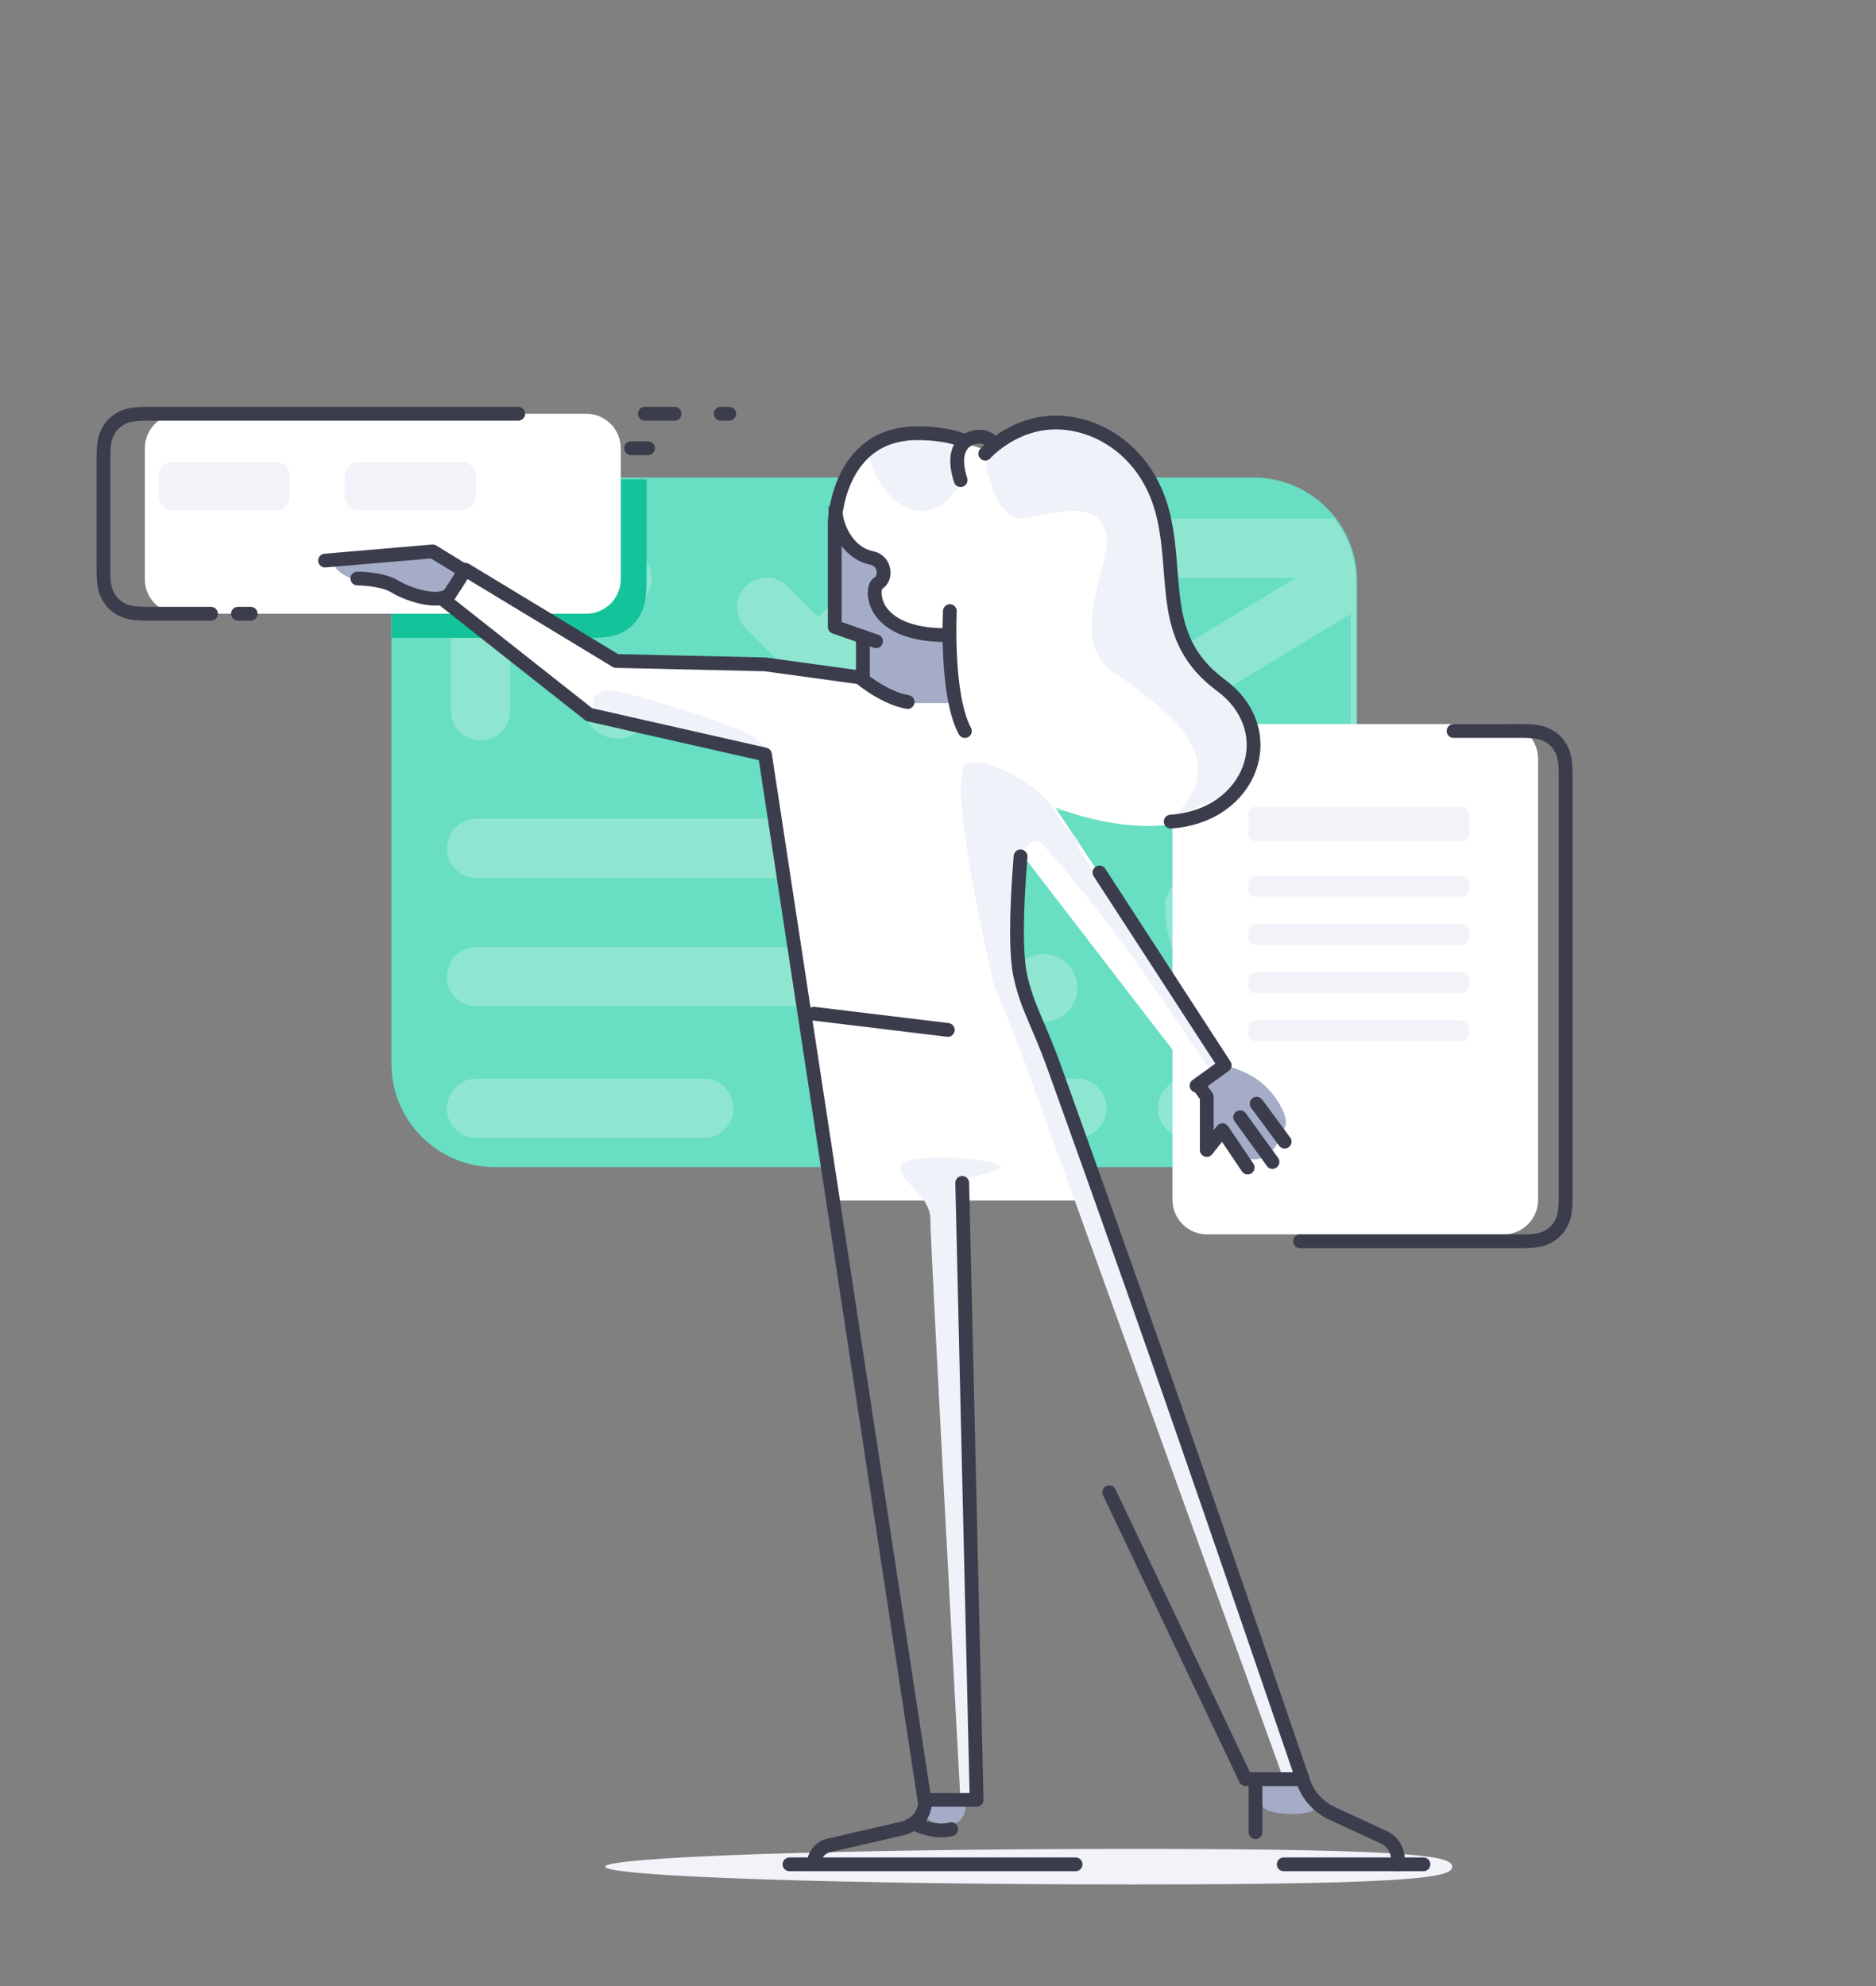 <svg xmlns="http://www.w3.org/2000/svg" viewBox="0 0 544 576" width="544" height="576" preserveAspectRatio="xMidYMid meet" style="width: 100%; height: 100%; transform: translate3d(0px, 0px, 0px);"><rect x="0" y="0" width="544" height="576" fill="#808080" stroke="none"/><defs><clipPath id="__lottie_element_337"><rect width="544" height="576" x="0" y="0"></rect></clipPath><clipPath id="__lottie_element_339"><path d="M0,0 L544,0 L544,576 L0,576z"></path></clipPath><clipPath id="__lottie_element_486"><path d="M0,0 L544,0 L544,576 L0,576z"></path></clipPath><clipPath id="__lottie_element_490"><path d="M0,0 L2880,0 L2880,1600 L0,1600z"></path></clipPath><clipPath id="__lottie_element_491"><path fill="#ffffff" clip-rule="nonzero" d=" M2123.807,461.5 C2123.807,461.5 1904.5,461.5 1904.5,461.5 C1887.931,461.5 1874.5,474.931 1874.5,491.5 C1874.5,491.5 1874.5,631.303 1874.5,631.303 C1874.5,647.872 1887.931,661.303 1904.5,661.303 C1904.5,661.303 2123.807,661.303 2123.807,661.303 C2140.376,661.303 2153.807,647.872 2153.807,631.303 C2153.807,631.303 2153.807,491.5 2153.807,491.5 C2153.807,474.931 2140.376,461.5 2123.807,461.5" fill-opacity="1"></path></clipPath><clipPath id="__lottie_element_494"><path d="M0,0 L2880,0 L2880,1600 L0,1600z"></path></clipPath></defs><g clip-path="url(#__lottie_element_337)"><g clip-path="url(#__lottie_element_486)" transform="matrix(1,0,0,1,0,-94)" opacity="1" style="display: block;"><g transform="matrix(1,0,0,1,253.5,332.5)" opacity="1" style="display: block;"><g opacity="1" transform="matrix(2,0,0,2,0,0)"><path fill="rgb(104,222,194)" fill-opacity="1" d=" M70,-35 C70,-35 70,35 70,35 C70,43.278 63.278,50 55,50 C55,50 -55,50 -55,50 C-63.278,50 -70,43.278 -70,35 C-70,35 -70,-35 -70,-35 C-70,-43.278 -63.278,-50 -55,-50 C-55,-50 55,-50 55,-50 C63.278,-50 70,-43.278 70,-35z"></path></g></g><g clip-path="url(#__lottie_element_490)" transform="matrix(1,0,0,1,-1760.5,-228.5)" opacity="1" style="display: block;"><g clip-path="url(#__lottie_element_491)"><g clip-path="url(#__lottie_element_494)" transform="matrix(1,0,0,1,0,40)" opacity="0.25" style="display: block;"><g transform="matrix(1,0,0,1,1602,866.98)" opacity="1" style="display: block;"><g opacity="1" transform="matrix(2,0,0,2,0,0)"><path fill="rgb(255,255,255)" fill-opacity="1" d=" M55,13.22 C55,13.22 38.08,0.83 38.08,0.83 C37.34,0.29 36.45,0 35.54,0 C35.54,0 4.3,0 4.3,0 C1.93,0 0,1.93 0,4.3 C0,4.3 0,66.1 0,66.1 C0,68.47 1.93,70.4 4.3,70.4 C4.3,70.4 52.45,70.4 52.45,70.4 C54.83,70.4 56.76,68.47 56.76,66.1 C56.76,66.1 56.76,16.69 56.76,16.69 C56.76,15.32 56.1,14.03 55,13.22 C55,13.22 55,13.22 55,13.22z M48.15,18.87 C48.15,18.87 48.15,21.71 48.15,21.71 C48.15,21.71 35.29,21.71 35.29,21.71 C35.29,21.71 35.29,9.98 35.29,9.98 C35.29,9.79 35.27,9.6 35.25,9.42 C35.25,9.42 48.15,18.87 48.15,18.87z M8.61,61.8 C8.61,61.8 8.61,8.6 8.61,8.6 C8.61,8.6 26.91,8.6 26.91,8.6 C26.76,9.03 26.68,9.49 26.68,9.97 C26.68,9.97 26.68,26.01 26.68,26.01 C26.68,28.38 28.61,30.31 30.98,30.31 C30.98,30.31 48.15,30.31 48.15,30.31 C48.15,30.31 48.15,61.8 48.15,61.8 C48.15,61.8 8.61,61.8 8.61,61.8z"></path><g opacity="1" transform="matrix(1,0,0,1,0,0)"></g><g opacity="1" transform="matrix(1,0,0,1,35.25,9.42)"></g><g opacity="1" transform="matrix(1,0,0,1,8.61,8.6)"></g></g></g><g transform="matrix(1,0,0,1,2038.9,432.9)" opacity="1" style="display: block;"><g opacity="1" transform="matrix(2,0,0,2,0,0)"><path fill="rgb(255,255,255)" fill-opacity="1" d=" M4.3,42.4 C4.3,42.4 60.94,42.4 60.94,42.4 C63.32,42.4 65.24,40.48 65.24,38.1 C65.24,38.1 65.24,4.3 65.24,4.3 C65.24,1.93 63.32,0 60.94,0 C60.94,0 4.3,0 4.3,0 C1.93,0 0,1.93 0,4.3 C0,4.3 0,38.1 0,38.1 C0,40.48 1.93,42.4 4.3,42.4 C4.3,42.4 4.3,42.4 4.3,42.4z M8.61,33.81 C8.61,33.81 8.61,13.85 8.61,13.85 C8.61,13.85 29.76,27.32 29.76,27.32 C30.46,27.77 31.26,27.99 32.07,27.99 C32.84,27.99 33.61,27.78 34.3,27.37 C34.3,27.37 56.64,13.83 56.64,13.83 C56.64,13.83 56.64,13.83 56.64,13.83 C56.64,13.83 56.64,33.81 56.64,33.81 C56.64,33.81 8.61,33.81 8.61,33.81z M16.38,8.6 C16.38,8.6 48.66,8.6 48.66,8.6 C48.66,8.6 32.12,18.63 32.12,18.63 C32.12,18.63 16.38,8.6 16.38,8.6z"></path><g opacity="1" transform="matrix(1,0,0,1,0,0)"></g><g opacity="1" transform="matrix(1,0,0,1,8.61,13.83)"></g><g opacity="1" transform="matrix(1,0,0,1,16.38,8.6)"></g></g></g><g transform="matrix(1,0,0,1,1770.34,494.78)" opacity="1" style="display: block;"><g opacity="1" transform="matrix(2,0,0,2,0,0)"><path fill="rgb(255,255,255)" fill-opacity="1" d=" M7.29,20.28 C5.59,18.63 2.86,18.67 1.21,20.38 C-0.44,22.09 -0.4,24.81 1.31,26.46 C1.31,26.46 14.33,39.03 14.33,39.03 C15.13,39.81 16.21,40.24 17.32,40.24 C17.51,40.24 17.7,40.22 17.9,40.2 C19.2,40.02 20.36,39.25 21.03,38.12 C21.03,38.12 39.68,6.48 39.68,6.48 C40.88,4.44 40.2,1.8 38.15,0.6 C36.11,-0.61 33.47,0.07 32.26,2.12 C32.26,2.12 16.38,29.05 16.38,29.05 C16.38,29.05 7.29,20.28 7.29,20.28z"></path></g></g><g transform="matrix(1,0,0,1,2058.36,656.42)" opacity="1" style="display: block;"><g opacity="1" transform="matrix(2,0,0,2,0,0)"><path fill="rgb(255,255,255)" fill-opacity="1" d=" M38.15,0.6 C36.11,-0.61 33.47,0.07 32.26,2.12 C32.26,2.12 16.38,29.05 16.38,29.05 C16.38,29.05 7.29,20.28 7.29,20.28 C5.59,18.63 2.86,18.67 1.21,20.38 C-0.44,22.09 -0.4,24.81 1.31,26.46 C1.31,26.46 14.33,39.03 14.33,39.03 C15.13,39.81 16.21,40.24 17.32,40.24 C17.51,40.24 17.7,40.22 17.9,40.2 C19.2,40.02 20.36,39.25 21.03,38.12 C21.03,38.12 39.68,6.48 39.68,6.48 C40.88,4.44 40.2,1.8 38.15,0.6"></path></g></g><g transform="matrix(1,0,0,1,1890.06,519.92)" opacity="1" style="display: block;"><g opacity="1" transform="matrix(2,0,0,2,0,0)"><path fill="rgb(255,255,255)" fill-opacity="1" d=" M4.3,8.6 C4.3,8.6 65.47,8.6 65.47,8.6 C67.84,8.6 69.77,6.67 69.77,4.3 C69.77,1.93 67.84,0 65.47,0 C65.47,0 4.3,0 4.3,0 C1.93,0 0,1.93 0,4.3 C0,6.67 1.93,8.6 4.3,8.6"></path></g></g><g transform="matrix(1,0,0,1,1890.06,557.18)" opacity="1" style="display: block;"><g opacity="1" transform="matrix(2,0,0,2,0,0)"><path fill="rgb(255,255,255)" fill-opacity="1" d=" M4.3,8.6 C4.3,8.6 65.47,8.6 65.47,8.6 C67.84,8.6 69.77,6.67 69.77,4.3 C69.77,1.93 67.84,0 65.47,0 C65.47,0 4.3,0 4.3,0 C1.93,0 0,1.93 0,4.3 C0,6.67 1.93,8.6 4.3,8.6"></path></g></g><g transform="matrix(1,0,0,1,1982.46,755.24)" opacity="1" style="display: block;"><g opacity="1" transform="matrix(2,0,0,2,0,0)"><path fill="rgb(255,255,255)" fill-opacity="1" d=" M65.47,0 C65.47,0 4.3,0 4.3,0 C1.93,0 0,1.93 0,4.3 C0,6.67 1.93,8.6 4.3,8.6 C4.3,8.6 65.47,8.6 65.47,8.6 C67.84,8.6 69.77,6.67 69.77,4.3 C69.77,1.93 67.84,0 65.47,0"></path></g></g><g transform="matrix(1,0,0,1,2043.32,595.32)" opacity="1" style="display: block;"><g opacity="1" transform="matrix(2,0,0,2,0,0)"><path fill="rgb(255,255,255)" fill-opacity="1" d=" M14.71,0 C14.71,0 4.3,0 4.3,0 C1.93,0 0,1.93 0,4.3 C0,6.67 1.93,8.6 4.3,8.6 C4.3,8.6 14.71,8.6 14.71,8.6 C17.09,8.6 19.02,6.67 19.02,4.3 C19.02,1.93 17.09,0 14.71,0"></path></g></g><g transform="matrix(1,0,0,1,2043.32,631.4)" opacity="1" style="display: block;"><g opacity="1" transform="matrix(2,0,0,2,0,0)"><path fill="rgb(255,255,255)" fill-opacity="1" d=" M14.71,0 C14.71,0 4.3,0 4.3,0 C1.93,0 0,1.93 0,4.3 C0,6.67 1.93,8.6 4.3,8.6 C4.3,8.6 14.71,8.6 14.71,8.6 C17.09,8.6 19.02,6.67 19.02,4.3 C19.02,1.93 17.09,0 14.71,0"></path></g></g><g transform="matrix(1,0,0,1,2096.24,595.32)" opacity="1" style="display: block;"><g opacity="1" transform="matrix(2,0,0,2,0,0)"><path fill="rgb(255,255,255)" fill-opacity="1" d=" M33.58,0 C33.58,0 4.3,0 4.3,0 C1.93,0 0,1.93 0,4.3 C0,6.67 1.93,8.6 4.3,8.6 C4.3,8.6 33.58,8.6 33.58,8.6 C35.96,8.6 37.89,6.67 37.89,4.3 C37.89,1.93 35.96,0 33.58,0"></path></g></g><g transform="matrix(1,0,0,1,1890.06,595.32)" opacity="1" style="display: block;"><g opacity="1" transform="matrix(2,0,0,2,0,0)"><path fill="rgb(255,255,255)" fill-opacity="1" d=" M37.27,0 C37.27,0 4.3,0 4.3,0 C1.93,0 0,1.93 0,4.3 C0,6.67 1.93,8.6 4.3,8.6 C4.3,8.6 37.27,8.6 37.27,8.6 C39.65,8.6 41.57,6.67 41.57,4.3 C41.57,1.93 39.65,0 37.27,0"></path></g></g><g transform="matrix(1,0,0,1,1798.08,913.42)" opacity="1" style="display: block;"><g opacity="1" transform="matrix(2,0,0,2,0,0)"><path fill="rgb(255,255,255)" fill-opacity="1" d=" M39.89,0 C39.89,0 4.3,0 4.3,0 C1.93,0 0,1.93 0,4.3 C0,6.67 1.93,8.6 4.3,8.6 C4.3,8.6 39.89,8.6 39.89,8.6 C42.27,8.6 44.2,6.67 44.2,4.3 C44.2,1.93 42.27,0 39.89,0"></path></g></g><g transform="matrix(1,0,0,1,1746.92,950.7)" opacity="1" style="display: block;"><g opacity="1" transform="matrix(2,0,0,2,0,0)"><path fill="rgb(255,255,255)" fill-opacity="1" d=" M65.47,0 C65.47,0 4.3,0 4.3,0 C1.93,0 0,1.93 0,4.3 C0,6.67 1.93,8.6 4.3,8.6 C4.3,8.6 65.47,8.6 65.47,8.6 C67.84,8.6 69.77,6.67 69.77,4.3 C69.77,1.93 67.84,0 65.47,0"></path></g></g><g transform="matrix(1,0,0,1,1746.92,988.84)" opacity="1" style="display: block;"><g opacity="1" transform="matrix(2,0,0,2,0,0)"><path fill="rgb(255,255,255)" fill-opacity="1" d=" M37.27,0 C37.27,0 4.3,0 4.3,0 C1.93,0 0,1.93 0,4.3 C0,6.67 1.93,8.6 4.3,8.6 C4.3,8.6 37.27,8.6 37.27,8.6 C39.65,8.6 41.57,6.67 41.57,4.3 C41.57,1.93 39.65,0 37.27,0"></path></g></g><g transform="matrix(1,0,0,1,1890.06,631.72)" opacity="1" style="display: block;"><g opacity="1" transform="matrix(2,0,0,2,0,0)"><path fill="rgb(255,255,255)" fill-opacity="1" d=" M37.27,0 C37.27,0 4.3,0 4.3,0 C1.93,0 0,1.93 0,4.3 C0,6.67 1.93,8.6 4.3,8.6 C4.3,8.6 37.27,8.6 37.27,8.6 C39.65,8.6 41.57,6.67 41.57,4.3 C41.57,1.93 39.65,0 37.27,0"></path></g></g><g transform="matrix(1,0,0,1,1606.38,519.04)" opacity="1" style="display: block;"><g opacity="1" transform="matrix(2,0,0,2,0,0)"><path fill="rgb(255,255,255)" fill-opacity="1" d=" M65.47,0 C65.47,0 4.3,0 4.3,0 C1.93,0 0,1.93 0,4.3 C0,6.67 1.93,8.6 4.3,8.6 C4.3,8.6 65.47,8.6 65.47,8.6 C67.84,8.6 69.77,6.67 69.77,4.3 C69.77,1.93 67.84,0 65.47,0"></path></g></g><g transform="matrix(1,0,0,1,1606.38,554.58)" opacity="1" style="display: block;"><g opacity="1" transform="matrix(2,0,0,2,0,0)"><path fill="rgb(255,255,255)" fill-opacity="1" d=" M65.47,0 C65.47,0 4.3,0 4.3,0 C1.93,0 0,1.93 0,4.3 C0,6.67 1.93,8.6 4.3,8.6 C4.3,8.6 65.47,8.6 65.47,8.6 C67.84,8.6 69.77,6.67 69.77,4.3 C69.77,1.93 67.84,0 65.47,0"></path></g></g><g transform="matrix(1,0,0,1,1666.82,787.74)" opacity="1" style="display: block;"><g opacity="1" transform="matrix(2,0,0,2,0,0)"><path fill="rgb(255,255,255)" fill-opacity="1" d=" M35.25,0 C35.25,0 4.3,0 4.3,0 C1.93,0 0,1.93 0,4.3 C0,6.67 1.93,8.6 4.3,8.6 C4.3,8.6 35.25,8.6 35.25,8.6 C37.63,8.6 39.56,6.67 39.56,4.3 C39.56,1.93 37.63,0 35.25,0"></path></g></g><g transform="matrix(1,0,0,1,1603.78,787.74)" opacity="1" style="display: block;"><g opacity="1" transform="matrix(2,0,0,2,0,0)"><path fill="rgb(255,255,255)" fill-opacity="1" d=" M4.3,8.6 C4.3,8.6 17.6,8.6 17.6,8.6 C19.98,8.6 21.91,6.67 21.91,4.3 C21.91,1.93 19.98,0 17.6,0 C17.6,0 4.3,0 4.3,0 C1.93,0 0,1.93 0,4.3 C0,6.67 1.93,8.6 4.3,8.6"></path></g></g><g transform="matrix(1,0,0,1,1603.78,826.74)" opacity="1" style="display: block;"><g opacity="1" transform="matrix(2,0,0,2,0,0)"><path fill="rgb(255,255,255)" fill-opacity="1" d=" M65.47,0 C65.47,0 4.3,0 4.3,0 C1.93,0 0,1.93 0,4.3 C0,6.67 1.93,8.6 4.3,8.6 C4.3,8.6 65.47,8.6 65.47,8.6 C67.84,8.6 69.77,6.67 69.77,4.3 C69.77,1.93 67.84,0 65.47,0"></path></g></g><g transform="matrix(1,0,0,1,1662.78,590.12)" opacity="1" style="display: block;"><g opacity="1" transform="matrix(2,0,0,2,0,0)"><path fill="rgb(255,255,255)" fill-opacity="1" d=" M37.27,0 C37.27,0 4.3,0 4.3,0 C1.93,0 0,1.93 0,4.3 C0,6.67 1.93,8.6 4.3,8.6 C4.3,8.6 37.27,8.6 37.27,8.6 C39.65,8.6 41.57,6.67 41.57,4.3 C41.57,1.93 39.65,0 37.27,0"></path></g></g><g transform="matrix(1,0,0,1,1889.34,765.3)" opacity="1" style="display: block;"><g opacity="1" transform="matrix(2,0,0,2,0,0)"><path fill="rgb(255,255,255)" fill-opacity="1" d=" M4.98,9.84 C7.7,9.81 9.88,7.58 9.85,4.86 C9.82,2.15 7.59,-0.03 4.87,0 C2.15,0.03 -0.03,2.26 0,4.98 C0.03,7.7 2.26,9.87 4.98,9.84"></path></g></g><g transform="matrix(1,0,0,1,1769.68,732.84)" opacity="1" style="display: block;"><g opacity="1" transform="matrix(2,0,0,2,0,0)"><path fill="rgb(255,255,255)" fill-opacity="1" d=" M4.87,0 C2.15,0.03 -0.03,2.26 0,4.98 C0.03,7.7 2.26,9.87 4.98,9.84 C7.7,9.81 9.88,7.58 9.85,4.86 C9.82,2.15 7.59,-0.03 4.87,0"></path></g></g><g transform="matrix(1,0,0,1,1610.48,666.1)" opacity="1" style="display: block;"><g opacity="1" transform="matrix(2,0,0,2,0,0)"><path fill="rgb(255,255,255)" fill-opacity="1" d=" M4.98,9.84 C7.7,9.81 9.88,7.58 9.85,4.86 C9.82,2.15 7.59,-0.03 4.87,0 C2.15,0.03 -0.03,2.26 0,4.98 C0.03,7.7 2.26,9.87 4.98,9.84"></path></g></g><g transform="matrix(1,0,0,1,1647.36,666.1)" opacity="1" style="display: block;"><g opacity="1" transform="matrix(2,0,0,2,0,0)"><path fill="rgb(255,255,255)" fill-opacity="1" d=" M9.85,4.86 C9.82,2.15 7.59,-0.03 4.87,0 C2.15,0.03 -0.03,2.26 0,4.98 C0.03,7.7 2.26,9.88 4.98,9.84 C7.7,9.81 9.88,7.58 9.85,4.86"></path></g></g><g transform="matrix(1,0,0,1,2187.38,593.3)" opacity="1" style="display: block;"><g opacity="1" transform="matrix(2,0,0,2,0,0)"><path fill="rgb(255,255,255)" fill-opacity="1" d=" M4.87,0 C2.15,0.03 -0.03,2.26 0,4.98 C0.03,7.7 2.26,9.88 4.98,9.84 C7.7,9.81 9.88,7.58 9.85,4.86 C9.82,2.15 7.59,-0.03 4.87,0"></path></g></g><g transform="matrix(1,0,0,1,2224.26,593.3)" opacity="1" style="display: block;"><g opacity="1" transform="matrix(2,0,0,2,0,0)"><path fill="rgb(255,255,255)" fill-opacity="1" d=" M4.87,0 C2.15,0.03 -0.03,2.26 0,4.98 C0.03,7.7 2.26,9.88 4.98,9.84 C7.7,9.81 9.88,7.58 9.85,4.86 C9.82,2.15 7.59,-0.03 4.87,0"></path></g></g><g transform="matrix(1,0,0,1,1610.48,632.62)" opacity="1" style="display: block;"><g opacity="1" transform="matrix(2,0,0,2,0,0)"><path fill="rgb(255,255,255)" fill-opacity="1" d=" M4.98,9.84 C7.7,9.81 9.88,7.58 9.85,4.86 C9.82,2.15 7.59,-0.03 4.87,0 C2.15,0.03 -0.03,2.26 0,4.98 C0.03,7.7 2.26,9.88 4.98,9.84"></path></g></g><g transform="matrix(1,0,0,1,1845.14,632.62)" opacity="1" style="display: block;"><g opacity="1" transform="matrix(2,0,0,2,0,0)"><path fill="rgb(255,255,255)" fill-opacity="1" d=" M4.87,0 C2.15,0.03 -0.03,2.26 0,4.98 C0.03,7.7 2.26,9.88 4.98,9.84 C7.7,9.81 9.88,7.58 9.85,4.86 C9.82,2.15 7.59,-0.03 4.87,0"></path></g></g><g transform="matrix(1,0,0,1,1859.9,987.6)" opacity="1" style="display: block;"><g opacity="1" transform="matrix(2,0,0,2,0,0)"><path fill="rgb(255,255,255)" fill-opacity="1" d=" M4.87,0 C2.15,0.03 -0.03,2.26 0,4.98 C0.03,7.7 2.26,9.88 4.98,9.84 C7.7,9.81 9.88,7.58 9.85,4.86 C9.82,2.15 7.59,-0.03 4.87,0"></path></g></g><g transform="matrix(1,0,0,1,1845.14,595.9)" opacity="1" style="display: block;"><g opacity="1" transform="matrix(2,0,0,2,0,0)"><path fill="rgb(255,255,255)" fill-opacity="1" d=" M4.87,0 C2.15,0.03 -0.03,2.26 0,4.98 C0.03,7.7 2.26,9.88 4.98,9.84 C7.7,9.81 9.88,7.58 9.85,4.86 C9.82,2.15 7.59,-0.03 4.87,0"></path></g></g><g transform="matrix(1,0,0,1,1845.14,559.2)" opacity="1" style="display: block;"><g opacity="1" transform="matrix(2,0,0,2,0,0)"><path fill="rgb(255,255,255)" fill-opacity="1" d=" M0,4.98 C0.03,7.7 2.26,9.87 4.98,9.84 C7.7,9.81 9.88,7.58 9.85,4.86 C9.82,2.15 7.59,-0.03 4.87,0 C2.15,0.03 -0.03,2.26 0,4.98"></path></g></g><g transform="matrix(1,0,0,1,2053.24,559.2)" opacity="1" style="display: block;"><g opacity="1" transform="matrix(2,0,0,2,0,0)"><path fill="rgb(255,255,255)" fill-opacity="1" d=" M9.85,4.86 C9.82,2.15 7.59,-0.03 4.87,0 C2.15,0.03 -0.03,2.26 0,4.98 C0.03,7.7 2.26,9.88 4.98,9.84 C7.7,9.81 9.88,7.58 9.85,4.86"></path></g></g><g transform="matrix(1,0,0,1,1929.74,477.04)" opacity="1" style="display: block;"><g opacity="1" transform="matrix(2,0,0,2,0,0)"><path fill="rgb(255,255,255)" fill-opacity="1" d=" M4.98,9.84 C7.7,9.81 9.88,7.58 9.85,4.86 C9.82,2.15 7.59,-0.03 4.87,0 C2.15,0.03 -0.03,2.26 0,4.98 C0.03,7.7 2.26,9.88 4.98,9.84"></path></g></g><g transform="matrix(1,0,0,1,1929.74,440.32)" opacity="1" style="display: block;"><g opacity="1" transform="matrix(2,0,0,2,0,0)"><path fill="rgb(255,255,255)" fill-opacity="1" d=" M4.98,9.84 C7.7,9.81 9.88,7.58 9.85,4.86 C9.82,2.15 7.59,-0.03 4.87,0 C2.15,0.03 -0.03,2.26 0,4.98 C0.03,7.7 2.26,9.88 4.98,9.84"></path></g></g><g transform="matrix(1,0,0,1,1979.42,666.4)" opacity="1" style="display: block;"><g opacity="1" transform="matrix(2,0,0,2,0,0)"><path fill="rgb(255,255,255)" fill-opacity="1" d=" M17.75,35.47 C27.54,35.47 35.5,27.51 35.5,17.73 C35.5,7.96 27.54,0 17.75,0 C7.96,0 0,7.96 0,17.73 C0,27.51 7.96,35.47 17.75,35.47 M17.75,8.6 C22.8,8.6 26.9,12.7 26.9,17.74 C26.9,22.77 22.8,26.87 17.75,26.87 C12.71,26.87 8.61,22.77 8.61,17.74 C8.61,12.7 12.71,8.6 17.75,8.6"></path><g opacity="1" transform="matrix(1,0,0,1,0,0)"></g><g opacity="1" transform="matrix(1,0,0,1,8.61,8.6)"></g></g></g><g transform="matrix(1,0,0,1,1761.38,416)" opacity="1" style="display: block;"><g opacity="1" transform="matrix(2,0,0,2,0,0)"><path fill="rgb(255,255,255)" fill-opacity="1" d=" M17.75,35.47 C27.54,35.47 35.5,27.51 35.5,17.73 C35.5,7.96 27.54,0 17.75,0 C7.96,0 0,7.96 0,17.73 C0,27.51 7.96,35.47 17.75,35.47 M17.75,8.6 C22.8,8.6 26.9,12.7 26.9,17.74 C26.9,22.77 22.8,26.87 17.75,26.87 C12.71,26.87 8.61,22.77 8.61,17.74 C8.61,12.7 12.71,8.6 17.75,8.6"></path><g opacity="1" transform="matrix(1,0,0,1,0,0)"></g><g opacity="1" transform="matrix(1,0,0,1,8.61,8.6)"></g></g></g><g transform="matrix(1,0,0,1,1768.74,598.44)" opacity="1" style="display: block;"><g opacity="1" transform="matrix(2,0,0,2,0,0)"><path fill="rgb(255,255,255)" fill-opacity="1" d=" M22.05,31.17 C22.05,28.79 20.13,26.87 17.75,26.87 C12.71,26.87 8.61,22.77 8.61,17.73 C8.61,12.7 12.71,8.6 17.75,8.6 C20.13,8.6 22.05,6.67 22.05,4.3 C22.05,1.93 20.13,0 17.75,0 C7.96,0 0,7.96 0,17.73 C0,27.51 7.96,35.47 17.75,35.47 C20.13,35.47 22.05,33.54 22.05,31.17"></path></g></g><g transform="matrix(1,0,0,1,1643.82,700.28)" opacity="1" style="display: block;"><g opacity="1" transform="matrix(2,0,0,2,0,0)"><path fill="rgb(255,255,255)" fill-opacity="1" d=" M17.75,35.47 C20.13,35.47 22.05,33.54 22.05,31.17 C22.05,28.79 20.13,26.87 17.75,26.87 C12.71,26.87 8.61,22.77 8.61,17.73 C8.61,12.7 12.71,8.6 17.75,8.6 C20.13,8.6 22.05,6.67 22.05,4.3 C22.05,1.93 20.13,0 17.75,0 C7.96,0 0,7.96 0,17.73 C0,27.51 7.96,35.47 17.75,35.47"></path></g></g><g transform="matrix(1,0,0,1,1890.06,799.88)" opacity="1" style="display: block;"><g opacity="1" transform="matrix(2,0,0,2,0,0)"><path fill="rgb(255,255,255)" fill-opacity="1" d=" M31.2,0 C28.82,0 26.89,1.93 26.89,4.3 C26.89,9.34 22.79,13.43 17.75,13.43 C12.71,13.43 8.61,9.34 8.61,4.3 C8.61,1.93 6.68,0 4.3,0 C1.93,0 0,1.93 0,4.3 C0,14.08 7.96,22.03 17.75,22.03 C27.54,22.03 35.5,14.08 35.5,4.3 C35.5,1.93 33.57,0 31.2,0"></path></g></g><g transform="matrix(1,0,0,1,2098.28,536.82)" opacity="1" style="display: block;"><g opacity="1" transform="matrix(2,0,0,2,0,0)"><path fill="rgb(255,255,255)" fill-opacity="1" d=" M31.2,0 C28.82,0 26.89,1.93 26.89,4.3 C26.89,9.34 22.79,13.43 17.75,13.43 C12.71,13.43 8.61,9.34 8.61,4.3 C8.61,1.93 6.68,0 4.3,0 C1.93,0 0,1.93 0,4.3 C0,14.08 7.96,22.03 17.75,22.03 C27.54,22.03 35.5,14.08 35.5,4.3 C35.5,1.93 33.57,0 31.2,0"></path></g></g><g transform="matrix(1,0,0,1,1771.24,764.88)" opacity="1" style="display: block;"><g opacity="1" transform="matrix(2,0,0,2,0,0)"><path fill="rgb(255,255,255)" fill-opacity="1" d=" M4.3,0 C1.93,0 0,1.93 0,4.3 C0,4.3 0,30.47 0,30.47 C0,32.84 1.93,34.77 4.3,34.77 C6.68,34.77 8.61,32.84 8.61,30.47 C8.61,30.47 8.61,4.3 8.61,4.3 C8.61,1.93 6.68,0 4.3,0"></path></g></g><g transform="matrix(1,0,0,1,1611.72,701.58)" opacity="1" style="display: block;"><g opacity="1" transform="matrix(2,0,0,2,0,0)"><path fill="rgb(255,255,255)" fill-opacity="1" d=" M4.3,0 C1.93,0 0,1.93 0,4.3 C0,4.3 0,30.47 0,30.47 C0,32.84 1.93,34.77 4.3,34.77 C6.68,34.77 8.61,32.84 8.61,30.47 C8.61,30.47 8.61,4.3 8.61,4.3 C8.61,1.93 6.68,0 4.3,0"></path></g></g><g transform="matrix(1,0,0,1,2188.78,513.28)" opacity="1" style="display: block;"><g opacity="1" transform="matrix(2,0,0,2,0,0)"><path fill="rgb(255,255,255)" fill-opacity="1" d=" M4.3,33.56 C6.68,33.56 8.61,31.63 8.61,29.26 C8.61,29.26 8.61,4.3 8.61,4.3 C8.61,1.93 6.68,0 4.3,0 C1.93,0 0,1.93 0,4.3 C0,4.3 0,29.26 0,29.26 C0,31.63 1.93,33.56 4.3,33.56"></path></g></g><g transform="matrix(1,0,0,1,1891.28,440.22)" opacity="1" style="display: block;"><g opacity="1" transform="matrix(2,0,0,2,0,0)"><path fill="rgb(255,255,255)" fill-opacity="1" d=" M4.3,28.51 C6.68,28.51 8.61,26.59 8.61,24.21 C8.61,24.21 8.61,4.3 8.61,4.3 C8.61,1.93 6.68,0 4.3,0 C1.93,0 0,1.93 0,4.3 C0,4.3 0,24.21 0,24.21 C0,26.59 1.93,28.51 4.3,28.51"></path></g></g><g transform="matrix(1,0,0,1,2011,594.92)" opacity="1" style="display: block;"><g opacity="1" transform="matrix(2,0,0,2,0,0)"><path fill="rgb(255,255,255)" fill-opacity="1" d=" M4.59,0 C2.2,-0.03 0.26,1.87 0.23,4.25 C0.23,4.25 0,22.65 0,22.65 C-0.03,25.03 1.87,26.98 4.25,27.01 C4.27,27.01 4.29,27.01 4.3,27.01 C6.66,27.01 8.58,25.12 8.61,22.76 C8.61,22.76 8.84,4.35 8.84,4.35 C8.87,1.98 6.96,0.03 4.59,0"></path></g></g><g transform="matrix(1,0,0,1,2224.34,513.28)" opacity="1" style="display: block;"><g opacity="1" transform="matrix(2,0,0,2,0,0)"><path fill="rgb(255,255,255)" fill-opacity="1" d=" M4.3,33.56 C6.68,33.56 8.61,31.63 8.61,29.26 C8.61,29.26 8.61,4.3 8.61,4.3 C8.61,1.93 6.68,0 4.3,0 C1.93,0 0,1.93 0,4.3 C0,4.3 0,29.26 0,29.26 C0,31.63 1.93,33.56 4.3,33.56"></path></g></g><g transform="matrix(1,0,0,1,1808.54,723.98)" opacity="1" style="display: block;"><g opacity="1" transform="matrix(2,0,0,2,0,0)"><path fill="rgb(255,255,255)" fill-opacity="1" d=" M4.3,55.22 C6.68,55.22 8.61,53.3 8.61,50.92 C8.61,50.92 8.61,4.3 8.61,4.3 C8.61,1.92 6.68,0 4.3,0 C1.93,0 0,1.92 0,4.3 C0,4.3 0,50.92 0,50.92 C0,53.3 1.93,55.22 4.3,55.22"></path></g></g><g transform="matrix(1,0,0,1,1845.42,678.18)" opacity="1" style="display: block;"><g opacity="1" transform="matrix(2,0,0,2,0,0)"><path fill="rgb(255,255,255)" fill-opacity="1" d=" M4.3,0 C1.93,0 0,1.93 0,4.3 C0,4.3 0,73.81 0,73.81 C0,76.19 1.93,78.11 4.3,78.11 C6.68,78.11 8.61,76.19 8.61,73.81 C8.61,73.81 8.61,4.3 8.61,4.3 C8.61,1.93 6.68,0 4.3,0"></path></g></g><g transform="matrix(1,0,0,1,1698.78,631.6)" opacity="1" style="display: block;"><g opacity="1" transform="matrix(2,0,0,2,0,0)"><path fill="rgb(255,255,255)" fill-opacity="1" d=" M1.26,22.29 C2.1,23.13 3.2,23.55 4.3,23.55 C5.41,23.55 6.51,23.13 7.35,22.29 C7.35,22.29 11.79,17.86 11.79,17.86 C11.79,17.86 16.23,22.29 16.23,22.29 C17.07,23.13 18.17,23.55 19.27,23.55 C20.37,23.55 21.47,23.13 22.31,22.29 C23.99,20.61 23.99,17.89 22.31,16.21 C22.31,16.21 17.87,11.77 17.87,11.77 C17.87,11.77 22.31,7.34 22.31,7.34 C23.99,5.66 23.99,2.94 22.31,1.26 C20.63,-0.42 17.91,-0.42 16.23,1.26 C16.23,1.26 11.79,5.69 11.79,5.69 C11.79,5.69 7.35,1.26 7.35,1.26 C5.67,-0.42 2.94,-0.42 1.26,1.26 C-0.42,2.94 -0.42,5.66 1.26,7.34 C1.26,7.34 5.7,11.77 5.7,11.77 C5.7,11.77 1.26,16.21 1.26,16.21 C-0.42,17.89 -0.42,20.61 1.26,22.29"></path></g></g><g transform="matrix(1,0,0,1,1698.78,700.94)" opacity="1" style="display: block;"><g opacity="1" transform="matrix(2,0,0,2,0,0)"><path fill="rgb(255,255,255)" fill-opacity="1" d=" M1.26,22.29 C2.1,23.13 3.2,23.55 4.3,23.55 C5.41,23.55 6.51,23.13 7.35,22.29 C7.35,22.29 11.79,17.86 11.79,17.86 C11.79,17.86 16.23,22.29 16.23,22.29 C17.07,23.13 18.17,23.55 19.27,23.55 C20.37,23.55 21.47,23.13 22.31,22.29 C23.99,20.61 23.99,17.89 22.31,16.21 C22.31,16.21 17.87,11.77 17.87,11.77 C17.87,11.77 22.31,7.34 22.31,7.34 C23.99,5.66 23.99,2.94 22.31,1.26 C20.63,-0.42 17.91,-0.42 16.23,1.26 C16.23,1.26 11.79,5.69 11.79,5.69 C11.79,5.69 7.35,1.26 7.35,1.26 C5.67,-0.42 2.94,-0.42 1.26,1.26 C-0.42,2.94 -0.42,5.66 1.26,7.34 C1.26,7.34 5.7,11.77 5.7,11.77 C5.7,11.77 1.26,16.21 1.26,16.21 C-0.42,17.89 -0.42,20.61 1.26,22.29"></path></g></g><g transform="matrix(1,0,0,1,1974.22,450.02)" opacity="1" style="display: block;"><g opacity="1" transform="matrix(2,0,0,2,0,0)"><path fill="rgb(255,255,255)" fill-opacity="1" d=" M1.26,22.29 C2.1,23.13 3.2,23.55 4.3,23.55 C5.41,23.55 6.51,23.13 7.35,22.29 C7.35,22.29 11.79,17.86 11.79,17.86 C11.79,17.86 16.23,22.29 16.23,22.29 C17.07,23.13 18.17,23.55 19.27,23.55 C20.37,23.55 21.47,23.13 22.31,22.29 C23.99,20.61 23.99,17.89 22.31,16.21 C22.31,16.21 17.87,11.78 17.87,11.78 C17.87,11.78 22.31,7.34 22.31,7.34 C23.99,5.66 23.99,2.94 22.31,1.26 C20.63,-0.42 17.91,-0.42 16.23,1.26 C16.23,1.26 11.79,5.69 11.79,5.69 C11.79,5.69 7.35,1.26 7.35,1.26 C5.67,-0.42 2.94,-0.42 1.26,1.26 C-0.42,2.94 -0.42,5.66 1.26,7.34 C1.26,7.34 5.7,11.78 5.7,11.78 C5.7,11.78 1.26,16.21 1.26,16.21 C-0.42,17.89 -0.42,20.61 1.26,22.29"></path></g></g><g transform="matrix(1,0,0,1,1890.06,671.04)" opacity="1" style="display: block;"><g opacity="1" transform="matrix(2,0,0,2,0,0)"><path fill="rgb(255,255,255)" fill-opacity="1" d=" M1.26,22.29 C2.1,23.13 3.2,23.55 4.3,23.55 C5.41,23.55 6.51,23.13 7.35,22.29 C7.35,22.29 11.79,17.86 11.79,17.86 C11.79,17.86 16.23,22.29 16.23,22.29 C17.07,23.13 18.17,23.55 19.27,23.55 C20.37,23.55 21.47,23.13 22.31,22.29 C23.99,20.61 23.99,17.89 22.31,16.21 C22.31,16.21 17.87,11.78 17.87,11.78 C17.87,11.78 22.31,7.34 22.31,7.34 C23.99,5.66 23.99,2.94 22.31,1.26 C20.63,-0.42 17.91,-0.42 16.23,1.26 C16.23,1.26 11.79,5.69 11.79,5.69 C11.79,5.69 7.35,1.26 7.35,1.26 C5.67,-0.42 2.94,-0.42 1.26,1.26 C-0.42,2.94 -0.42,5.66 1.26,7.34 C1.26,7.34 5.7,11.78 5.7,11.78 C5.7,11.78 1.26,16.21 1.26,16.21 C-0.42,17.89 -0.42,20.61 1.26,22.29"></path></g></g><g transform="matrix(1,0,0,1,1607.82,465.04)" opacity="1" style="display: block;"><g opacity="1" transform="matrix(2,0,0,2,0,0)"><path fill="rgb(255,255,255)" fill-opacity="1" d=" M4.31,18.03 C5.13,18.03 5.95,17.79 6.68,17.31 C6.68,17.31 18.19,9.67 18.19,9.67 C18.19,9.67 31.54,17.44 31.54,17.44 C32.95,18.27 34.72,18.21 36.08,17.31 C36.08,17.31 47.91,9.46 47.91,9.46 C47.91,9.46 59.74,17.31 59.74,17.31 C61.72,18.62 64.39,18.08 65.71,16.1 C67.02,14.13 66.48,11.46 64.5,10.14 C64.5,10.14 50.29,0.72 50.29,0.72 C48.85,-0.24 46.97,-0.24 45.53,0.72 C45.53,0.72 33.55,8.66 33.55,8.66 C33.55,8.66 20.21,0.9 20.21,0.9 C18.79,0.07 17.03,0.12 15.66,1.03 C15.66,1.03 1.92,10.14 1.92,10.14 C-0.06,11.46 -0.6,14.13 0.72,16.1 C1.55,17.35 2.91,18.03 4.31,18.03"></path></g></g><g transform="matrix(1,0,0,1,1979.56,796.24)" opacity="1" style="display: block;"><g opacity="1" transform="matrix(2,0,0,2,0,0)"><path fill="rgb(255,255,255)" fill-opacity="1" d=" M64.5,10.14 C64.5,10.14 50.29,0.72 50.29,0.72 C48.85,-0.24 46.97,-0.24 45.53,0.72 C45.53,0.72 33.55,8.66 33.55,8.66 C33.55,8.66 20.21,0.9 20.21,0.9 C18.79,0.07 17.03,0.12 15.66,1.03 C15.66,1.03 1.92,10.14 1.92,10.14 C-0.06,11.46 -0.6,14.13 0.72,16.1 C1.55,17.35 2.91,18.03 4.31,18.03 C5.13,18.03 5.95,17.79 6.68,17.31 C6.68,17.31 18.19,9.67 18.19,9.67 C18.19,9.67 31.54,17.44 31.54,17.44 C32.95,18.27 34.72,18.21 36.08,17.31 C36.08,17.31 47.91,9.46 47.91,9.46 C47.91,9.46 59.74,17.31 59.74,17.31 C61.72,18.62 64.39,18.08 65.71,16.1 C67.02,14.13 66.48,11.46 64.5,10.14"></path></g></g><g transform="matrix(1,0,0,1,1748.78,855.5)" opacity="1" style="display: block;"><g opacity="1" transform="matrix(2,0,0,2,0,0)"><path fill="rgb(255,255,255)" fill-opacity="1" d=" M4.31,18.03 C5.13,18.03 5.95,17.79 6.68,17.31 C6.68,17.31 18.19,9.67 18.19,9.67 C18.19,9.67 31.54,17.44 31.54,17.44 C32.95,18.27 34.72,18.21 36.08,17.31 C36.08,17.31 47.91,9.46 47.91,9.46 C47.91,9.46 59.74,17.31 59.74,17.31 C61.72,18.62 64.39,18.08 65.71,16.1 C67.02,14.13 66.48,11.46 64.5,10.14 C64.5,10.14 50.29,0.72 50.29,0.72 C48.85,-0.24 46.97,-0.24 45.53,0.72 C45.53,0.72 33.55,8.66 33.55,8.66 C33.55,8.66 20.21,0.9 20.21,0.9 C18.79,0.07 17.03,0.12 15.66,1.03 C15.66,1.03 1.92,10.14 1.92,10.14 C-0.06,11.46 -0.6,14.13 0.72,16.1 C1.55,17.35 2.91,18.03 4.31,18.03"></path></g></g><g transform="matrix(1,0,0,1,1945.3,731.06)" opacity="1" style="display: block;"><g opacity="1" transform="matrix(2,0,0,2,0,0)"><path fill="rgb(255,255,255)" fill-opacity="1" d=" M4.3,0 C1.93,0 0,1.93 0,4.3 C0,4.3 0,24.45 0,24.45 C0,26.83 1.93,28.75 4.3,28.75 C6.68,28.75 8.61,26.83 8.61,24.45 C8.61,24.45 8.61,4.3 8.61,4.3 C8.61,1.93 6.68,0 4.3,0"></path></g></g></g></g></g></g><g clip-path="url(#__lottie_element_339)" transform="matrix(1,0,0,1,0,0)" opacity="1" style="display: block;"><g transform="matrix(0.925,0,0,0.958,113.5,139)" opacity="1" style="display: block;"><g opacity="1" transform="matrix(2,0,0,2,0,0)"><path fill="rgb(21,195,154)" fill-opacity="1" d=" M40,0.97 C40,0.97 40,15.03 40,15.03 C40,18.15 39.68,19.28 39.07,20.42 C38.45,21.56 37.56,22.45 36.42,23.07 C35.28,23.68 34.15,24 31.03,24 C31.03,24 0,24 0,24 C0,24 0,0 0,0 C0,0 39.99,0 39.99,0 C39.99,0 40,0.63 40,0.97z"></path></g></g><g transform="matrix(1,0,0,1,111,149)" opacity="1" style="display: block;"><g opacity="1" transform="matrix(2,0,0,2,0,0)"><path fill="rgb(255,255,255)" fill-opacity="1" d=" M34.5,-9.5 C34.5,-9.5 34.5,9.5 34.5,9.5 C34.5,12.259 32.259,14.5 29.5,14.5 C29.5,14.5 -29.5,14.5 -29.5,14.5 C-32.259,14.5 -34.5,12.259 -34.5,9.5 C-34.5,9.5 -34.5,-9.5 -34.5,-9.5 C-34.5,-12.259 -32.259,-14.5 -29.5,-14.5 C-29.5,-14.5 29.5,-14.5 29.5,-14.5 C32.259,-14.5 34.5,-12.259 34.5,-9.5z"></path></g></g><g transform="matrix(1,0,0,1,65,141)" opacity="1" style="display: block;"><g opacity="1" transform="matrix(2,0,0,2,0,0)"><path fill="rgb(242,242,249)" fill-opacity="1" d=" M9.5,-1.5 C9.5,-1.5 9.5,1.5 9.5,1.5 C9.5,2.604 8.604,3.5 7.5,3.5 C7.5,3.5 -7.5,3.5 -7.5,3.5 C-8.604,3.5 -9.5,2.604 -9.5,1.5 C-9.5,1.5 -9.5,-1.5 -9.5,-1.5 C-9.5,-2.604 -8.604,-3.5 -7.5,-3.5 C-7.5,-3.5 7.5,-3.5 7.5,-3.5 C8.604,-3.5 9.5,-2.604 9.5,-1.5z"></path></g></g><g transform="matrix(1,0,0,1,119,141)" opacity="1" style="display: block;"><g opacity="1" transform="matrix(2,0,0,2,0,0)"><path fill="rgb(242,242,249)" fill-opacity="1" d=" M9.5,-1.5 C9.5,-1.5 9.5,1.5 9.5,1.5 C9.5,2.604 8.604,3.5 7.5,3.5 C7.5,3.5 -7.5,3.5 -7.5,3.5 C-8.604,3.5 -9.5,2.604 -9.5,1.5 C-9.5,1.5 -9.5,-1.5 -9.5,-1.5 C-9.5,-2.604 -8.604,-3.5 -7.5,-3.5 C-7.5,-3.5 7.5,-3.5 7.5,-3.5 C8.604,-3.5 9.5,-2.604 9.5,-1.5z"></path></g></g><g transform="matrix(1,0,0,1,393,284)" opacity="1" style="display: block;"><g opacity="1" transform="matrix(2,0,0,2,0,0)"><path fill="rgb(255,255,255)" fill-opacity="1" d=" M26.5,-32 C26.5,-32 26.5,32 26.5,32 C26.5,34.759 24.26,37 21.5,37 C21.5,37 -21.5,37 -21.5,37 C-24.26,37 -26.5,34.759 -26.5,32 C-26.5,32 -26.5,-32 -26.5,-32 C-26.5,-34.759 -24.26,-37 -21.5,-37 C-21.5,-37 21.5,-37 21.5,-37 C24.26,-37 26.5,-34.759 26.5,-32z"></path></g></g><g transform="matrix(1,0,0,1,394,239)" opacity="1" style="display: block;"><g opacity="1" transform="matrix(2,0,0,2,0,0)"><path fill="rgb(242,242,249)" fill-opacity="1" d=" M16,-1.5 C16,-1.5 16,1.5 16,1.5 C16,2.052 15.552,2.5 15,2.5 C15,2.5 -15,2.5 -15,2.5 C-15.552,2.5 -16,2.052 -16,1.5 C-16,1.5 -16,-1.5 -16,-1.5 C-16,-2.052 -15.552,-2.5 -15,-2.5 C-15,-2.5 15,-2.5 15,-2.5 C15.552,-2.5 16,-2.052 16,-1.5z"></path></g></g><g transform="matrix(1,0,0,1,394,257)" opacity="1" style="display: block;"><g opacity="1" transform="matrix(2,0,0,2,0,0)"><path fill="rgb(242,242,249)" fill-opacity="1" d=" M16,-0.5 C16,-0.5 16,0.5 16,0.5 C16,1.052 15.552,1.5 15,1.5 C15,1.5 -15,1.5 -15,1.5 C-15.552,1.5 -16,1.052 -16,0.5 C-16,0.5 -16,-0.5 -16,-0.5 C-16,-1.052 -15.552,-1.5 -15,-1.5 C-15,-1.5 15,-1.5 15,-1.5 C15.552,-1.5 16,-1.052 16,-0.5z"></path></g></g><g transform="matrix(1,0,0,1,394,271)" opacity="1" style="display: block;"><g opacity="1" transform="matrix(2,0,0,2,0,0)"><path fill="rgb(242,242,249)" fill-opacity="1" d=" M16,-0.5 C16,-0.5 16,0.5 16,0.5 C16,1.052 15.552,1.5 15,1.5 C15,1.5 -15,1.5 -15,1.5 C-15.552,1.5 -16,1.052 -16,0.5 C-16,0.5 -16,-0.5 -16,-0.5 C-16,-1.052 -15.552,-1.5 -15,-1.5 C-15,-1.5 15,-1.5 15,-1.5 C15.552,-1.5 16,-1.052 16,-0.5z"></path></g></g><g transform="matrix(1,0,0,1,394,285)" opacity="1" style="display: block;"><g opacity="1" transform="matrix(2,0,0,2,0,0)"><path fill="rgb(242,242,249)" fill-opacity="1" d=" M16,-0.5 C16,-0.5 16,0.5 16,0.5 C16,1.052 15.552,1.5 15,1.5 C15,1.5 -15,1.5 -15,1.5 C-15.552,1.5 -16,1.052 -16,0.5 C-16,0.5 -16,-0.5 -16,-0.5 C-16,-1.052 -15.552,-1.5 -15,-1.5 C-15,-1.5 15,-1.5 15,-1.5 C15.552,-1.5 16,-1.052 16,-0.5z"></path></g></g><g transform="matrix(1,0,0,1,394,299)" opacity="1" style="display: block;"><g opacity="1" transform="matrix(2,0,0,2,0,0)"><path fill="rgb(242,242,249)" fill-opacity="1" d=" M16,-0.5 C16,-0.5 16,0.5 16,0.5 C16,1.052 15.552,1.5 15,1.5 C15,1.5 -15,1.5 -15,1.5 C-15.552,1.5 -16,1.052 -16,0.5 C-16,0.5 -16,-0.5 -16,-0.5 C-16,-1.052 -15.552,-1.5 -15,-1.5 C-15,-1.5 15,-1.5 15,-1.5 C15.552,-1.5 16,-1.052 16,-0.5z"></path></g></g><g transform="matrix(1,0,0,1,129.96,125.18)" opacity="1" style="display: block;"><g opacity="1" transform="matrix(2,0,0,2,0,0)"><path fill="rgb(255,255,255)" fill-opacity="1" d=" M56.15,111.51 C56.15,111.51 46.07,47 46.07,47 C46.07,47 20.15,41.62 20.15,41.62 C20.15,41.62 0,24.83 0,24.83 C0,24.83 2.47,20.53 2.47,20.53 C2.47,20.53 24.25,33.06 24.25,33.06 C24.25,33.06 46.07,34.17 46.07,34.17 C46.07,34.17 59.59,35.74 59.59,35.74 C59.59,35.74 60.63,29.91 60.63,29.91 C60.63,29.91 56.15,28.6 56.15,28.6 C56.15,28.6 56.15,10.41 56.15,10.41 C56.15,10.41 59.59,2.77 59.59,2.77 C59.59,2.77 69.12,0 69.12,0 C69.12,0 78.44,2.77 78.44,2.77 C78.44,2.77 83.14,10.41 83.14,10.41 C83.14,10.41 102.79,10.41 102.79,10.41 C102.79,10.41 105.26,24.83 105.26,24.83 C105.26,24.83 109.18,34.17 109.18,34.17 C109.18,34.17 114.84,39.72 114.84,39.72 C114.84,39.72 116.86,47 116.86,47 C116.86,47 114.84,52.22 114.84,52.22 C114.84,52.22 114.84,53.2 109.18,55.76 C103.52,58.31 94.97,57.18 87.99,54.47 C94.27,63.86 112.66,91.57 112.66,91.57 C112.66,91.57 109.18,95.04 109.18,95.04 C109.18,95.04 83.14,61.21 83.14,61.21 C83.14,61.21 83.14,75.56 83.14,75.56 C83.14,75.56 83.14,80.3 83.14,80.3 C83.14,80.3 95.52,111.51 95.52,111.51 C95.52,111.51 56.15,111.51 56.15,111.51z"></path></g></g><g transform="matrix(1,0,0,1,172.06,200.26)" opacity="1" style="display: block;"><g opacity="1" transform="matrix(2,0,0,2,0,0)"><path fill="rgb(240,242,249)" fill-opacity="1" d=" M0.62,3.21 C-0.47,2.29 -0.69,-1.17 4.87,0.41 C10.44,1.98 15.02,3.29 20.76,5.51 C25.52,7.36 25.59,9.77 25.59,9.77 C25.59,9.77 1.71,4.13 0.62,3.21z"></path></g></g><g transform="matrix(1,0,0,1,278.36,221)" opacity="1" style="display: block;"><g opacity="1" transform="matrix(2,0,0,2,0,0)"><path fill="rgb(240,242,249)" fill-opacity="1" d=" M49.7,147.43 C49.7,147.43 13.66,44.04 13.66,44.04 C13.66,44.04 8.68,32.17 8.68,32.17 C8.68,32.17 8.68,22.41 8.68,22.41 C8.68,22.41 8.68,13.69 8.68,13.69 C8.68,13.69 10.42,10.22 11.99,11.96 C23.47,24.65 33.12,40.3 36.37,44.8 C37.4,46.23 37.41,44.07 37.62,44.04 C38.91,43.83 16.83,12.64 17.15,12.38 C18.13,11.6 15,9.49 14.77,8.89 C12.38,2.72 2.17,-1.25 0.77,0.36 C-1.94,3.48 4.9,32.17 4.9,32.17 C4.9,32.17 8.68,41.53 8.68,41.53 C8.68,41.53 46.9,147.43 46.9,147.43 C46.9,147.43 49.7,147.43 49.7,147.43z"></path></g></g><g transform="matrix(1,0,0,1,252.12,126.12)" opacity="1" style="display: block;"><g opacity="1" transform="matrix(2,0,0,2,0,0)"><path fill="rgb(240,242,249)" fill-opacity="1" d=" M0.15,2.04 C-0.68,3.59 2.07,9.67 6.24,10.88 C10.4,12.08 13.16,7.16 13.16,7.16 C13.16,7.16 13.16,0.87 13.16,0.87 C13.16,0.87 9.73,0 9.73,0 C9.73,0 4.46,0 4.46,0 C4.46,0 0.98,0.5 0.15,2.04z"></path></g></g><g transform="matrix(1,0,0,1,242.5,156.18)" opacity="1" style="display: block;"><g opacity="1" transform="matrix(2,0,0,2,0,0)"><path fill="rgb(165,172,200)" fill-opacity="1" d=" M0,0 C0,0 0,12.63 0,12.63 C0,12.63 4,14.47 4,14.47 C4,14.47 4,19.98 4,19.98 C4,19.98 7.65,23.05 7.65,23.05 C7.65,23.05 11,23.87 11,23.87 C11,23.87 17.13,23.87 17.13,23.87 C17.13,23.87 16.19,19.98 16.19,19.98 C16.19,19.98 16.19,14.47 16.19,14.47 C16.19,14.47 12.32,13.91 12.32,13.91 C12.32,13.91 7.65,11.93 7.65,11.93 C7.65,11.93 5.61,9.87 5.61,9.87 C5.61,9.87 5.61,7.26 5.61,7.26 C5.61,7.26 6.94,5.58 6.94,5.58 C6.94,5.58 6.41,3.66 6.41,3.66 C6.41,3.66 4.86,2.94 4.86,2.94 C4.86,2.94 2.6,1.54 2.6,1.54 C2.6,1.54 1.03,0 1.03,0 C1.03,0 0,0 0,0z"></path></g></g><g transform="matrix(1,0,0,1,268,522.06)" opacity="1" style="display: block;"><g opacity="1" transform="matrix(2,0,0,2,0,0)"><path fill="rgb(165,172,200)" fill-opacity="1" d=" M1.91,0 C1.91,0 -2.1,2.64 2.32,3.46 C6.74,4.27 5.93,0 5.93,0 C5.93,0 1.91,0 1.91,0z"></path></g></g><g transform="matrix(1,0,0,1,261.02,335.7)" opacity="1" style="display: block;"><g opacity="1" transform="matrix(2,0,0,2,0,0)"><path fill="rgb(240,242,249)" fill-opacity="1" d=" M8.75,3.72 C8.75,2.97 15.59,1.82 14.5,1.21 C11.93,-0.24 0,-0.55 0,1.21 C0,3.72 4.38,5.4 4.38,9 C4.38,12.6 8.75,93.25 8.75,93.25 C8.75,93.25 11.13,93.25 11.13,93.25 C11.13,93.25 8.75,6.22 8.75,3.72z"></path></g></g><g transform="matrix(1,0,0,1,285.66,123.12)" opacity="1" style="display: block;"><g opacity="1" transform="matrix(2,0,0,2,0,0)"><path fill="rgb(240,242,249)" fill-opacity="1" d=" M0,4.68 C0,4.68 0.95,14.62 6.28,13.52 C11.61,12.43 15.78,11.42 17.43,15.19 C19.08,18.95 11.53,30.72 18.32,35.66 C25.12,40.6 37.15,48.18 26.84,57.34 C29.53,56.05 37.15,52.58 37.15,52.58 C37.15,52.58 38.87,48.18 38.87,48.18 C38.87,48.18 38.87,44.25 38.87,44.25 C38.87,44.25 37.15,40.75 37.15,40.75 C37.15,40.75 34.9,38.48 34.9,38.48 C34.9,38.48 30.91,34.86 30.91,34.86 C30.91,34.86 27.88,28.76 27.88,28.76 C27.88,28.76 26.84,18.6 26.84,18.6 C26.84,18.6 24.25,8.44 24.25,8.44 C24.25,8.44 20.12,3.23 20.12,3.23 C20.12,3.23 14.43,0 14.43,0 C14.43,0 8.12,0 8.12,0 C8.12,0 2.34,1.76 2.34,1.76 C2.34,1.76 0,4.68 0,4.68z"></path></g></g><g transform="matrix(1,0,0,1,364.1,515.86)" opacity="1" style="display: block;"><g opacity="1" transform="matrix(2,0,0,2,0,0)"><path fill="rgb(165,172,200)" fill-opacity="1" d=" M0.03,0.54 C0.03,0.54 -0.25,3.95 1.96,4.68 C4.16,5.42 9.06,5.28 8.58,3.98 C8.09,2.68 6.22,0 6.22,0 C6.22,0 0.03,0.54 0.03,0.54z"></path></g></g><g transform="matrix(1,0,0,1,96.88,159.4)" opacity="1" style="display: block;"><g opacity="1" transform="matrix(2,0,0,2,0,0)"><path fill="rgb(165,172,200)" fill-opacity="1" d=" M15.88,6.82 C15.88,6.82 9.98,6.15 7.06,4.92 C4.15,3.69 3.13,4.54 3.13,4.54 C3.13,4.54 -1.96,2.37 1.22,1.68 C4.41,0.98 14.53,0 14.53,0 C14.53,0 19.31,3.41 19.31,3.41 C19.31,3.41 15.88,6.82 15.88,6.82z"></path></g></g><g transform="matrix(1,0,0,1,348.28,309.3)" opacity="1" style="display: block;"><g opacity="1" transform="matrix(2,0,0,2,0,0)"><path fill="rgb(165,172,200)" fill-opacity="1" d=" M3.97,0 C3.97,0 6.81,0.64 9.01,2.57 C11.21,4.5 12.62,7.37 12.25,8.52 C11.89,9.66 9.96,15.4 5.65,12.82 C1.35,10.24 3.3,8.97 3.3,8.97 C3.3,8.97 1.45,10.58 1.45,10.58 C1.45,10.58 0.67,5.12 0.67,5.12 C0.67,5.12 0,3.05 0,3.05 C0,3.05 3.97,0 3.97,0z"></path></g></g><g transform="matrix(4.544,0,0,4.544,175.479,536.229)" opacity="1" style="display: block;"><g opacity="1" transform="matrix(0.378,0,0,0.378,0,0)"><path fill="rgb(242,242,249)" fill-opacity="1" d=" M89.31,6 C138.63,6 143,4.66 143,3 C143,1.34 138.63,0 89.31,0 C39.99,0 0,1.34 0,3 C0,4.66 39.99,6 89.31,6z"></path></g></g><g transform="matrix(1,0,0,1,376.98,212)" opacity="1" style="display: block;"><g opacity="1" transform="matrix(2,0,0,2,0,0)"><path stroke-linecap="round" stroke-linejoin="round" fill-opacity="0" stroke="rgb(59,61,77)" stroke-opacity="1" stroke-width="2" d=" M22.26,0 C22.26,0 32.1,0 32.1,0 C34.33,0 35.14,0.23 35.95,0.67 C36.77,1.1 37.41,1.74 37.84,2.56 C38.28,3.37 38.51,4.18 38.51,6.41 C38.51,6.41 38.51,67.59 38.51,67.59 C38.51,69.82 38.28,70.63 37.84,71.44 C37.41,72.26 36.77,72.9 35.95,73.33 C35.14,73.77 34.33,74 32.1,74 C32.1,74 0,74 0,74"></path></g></g><g transform="matrix(1,0,0,1,30,120)" opacity="1" style="display: block;"><g opacity="1" transform="matrix(2,0,0,2,0,0)"><path stroke-linecap="round" stroke-linejoin="round" fill-opacity="0" stroke="rgb(59,61,77)" stroke-opacity="1" stroke-width="2" d=" M15.59,29 C15.59,29 6.41,29 6.41,29 C4.18,29 3.37,28.77 2.56,28.33 C1.74,27.9 1.1,27.26 0.67,26.44 C0.23,25.63 0,24.82 0,22.59 C0,22.59 0,6.41 0,6.41 C0,4.18 0.23,3.37 0.67,2.56 C1.1,1.74 1.74,1.1 2.56,0.67 C3.37,0.23 4.18,0 6.41,0 C6.41,0 60.14,0 60.14,0"></path></g></g><g transform="matrix(1,0,0,1,187,118)" opacity="1" style="display: block;"><g opacity="1" transform="matrix(2,0,0,2,0,0)"><path stroke-linecap="round" stroke-linejoin="round" fill-opacity="0" stroke="rgb(59,61,77)" stroke-opacity="1" stroke-width="2" d=" M0,1 C0,1 2.335,1 4.308,1"></path></g></g><g transform="matrix(1,0,0,1,209,118)" opacity="1" style="display: block;"><g opacity="1" transform="matrix(2,0,0,2,0,0)"><path stroke-linecap="round" stroke-linejoin="round" fill-opacity="0" stroke="rgb(59,61,77)" stroke-opacity="1" stroke-width="2" d=" M0,1 C0,1 0.667,1 1.231,1"></path></g></g><g transform="matrix(1,0,0,1,183,128)" opacity="1" style="display: block;"><g opacity="1" transform="matrix(2,0,0,2,0,0)"><path stroke-linecap="round" stroke-linejoin="round" fill-opacity="0" stroke="rgb(59,61,77)" stroke-opacity="1" stroke-width="2" d=" M0,1 C0,1 1.334,1 2.462,1"></path></g></g><g transform="matrix(1,0,0,1,69,176)" opacity="1" style="display: block;"><g opacity="1" transform="matrix(2,0,0,2,0,0)"><path stroke-linecap="round" stroke-linejoin="round" fill-opacity="0" stroke="rgb(59,61,77)" stroke-opacity="1" stroke-width="2" d=" M0,1 C0,1 1.001,1 1.846,1"></path></g></g><g transform="matrix(1,0,0,1,228.94,538.7)" opacity="1" style="display: block;"><g opacity="1" transform="matrix(2,0,0,2,0,0)"><path stroke-linecap="round" stroke-linejoin="round" fill-opacity="0" stroke="rgb(59,61,77)" stroke-opacity="1" stroke-width="2" d=" M71.66,1 C71.66,1 91.91,1 91.91,1 M0,1 C0,1 41.48,1 41.48,1"></path><g opacity="1" transform="matrix(1,0,0,1,71.66,0)"></g><g opacity="1" transform="matrix(1,0,0,1,0,0)"></g></g></g><g transform="matrix(1,0,0,1,364.4,320.1)" opacity="1" style="display: block;"><g opacity="1" transform="matrix(2,0,0,2,0,0)"><path stroke-linecap="round" stroke-linejoin="round" fill-opacity="0" stroke="rgb(59,61,77)" stroke-opacity="1" stroke-width="2" d=" M0,0 C0,0 4.06,5.5 4.06,5.5"></path></g></g><g transform="matrix(1,0,0,1,359.62,324.02)" opacity="1" style="display: block;"><g opacity="1" transform="matrix(2,0,0,2,0,0)"><path stroke-linecap="round" stroke-linejoin="round" fill-opacity="0" stroke="rgb(59,61,77)" stroke-opacity="1" stroke-width="2" d=" M0,0 C0,0 4.69,6.49 4.69,6.49"></path></g></g><g transform="matrix(1,0,0,1,129.12,165.24)" opacity="1" style="display: block;"><g opacity="1" transform="matrix(2,0,0,2,0,0)"><path stroke-linecap="round" stroke-linejoin="round" fill-opacity="0" stroke="rgb(59,61,77)" stroke-opacity="1" stroke-width="2" d=" M96.27,133.78 C96.27,133.78 116.05,175.38 116.05,175.38 C116.05,175.38 124.3,175.38 124.3,175.38 C120.43,164.06 117.63,155.88 115.89,150.82 C109.22,131.4 103.85,115.9 99.76,104.33 C96.03,93.77 92.24,83.12 88.38,72.38 C85.95,65.63 84.44,63.59 83.41,59.05 C82.72,56.02 82.72,50.2 83.41,41.57 M60.55,9.71 C60.55,9.71 60.55,15.67 60.55,15.67 C60.55,15.67 46.35,13.72 46.35,13.72 C46.35,13.72 24.77,13.23 24.77,13.23 C24.77,13.23 2.92,0 2.92,0 C2.92,0 0,4.54 0,4.54 C0,4.54 20.86,21.01 20.86,21.01 C20.86,21.01 46.35,26.79 46.35,26.79 C46.35,26.79 69.47,178.38 69.47,178.38 C69.47,178.38 77.04,178.38 77.04,178.38 C77.04,178.38 74.95,88.91 74.95,88.91"></path><g opacity="1" transform="matrix(1,0,0,1,82.89,41.57)"></g><g opacity="1" transform="matrix(1,0,0,1,0,0)"></g></g></g><g transform="matrix(1,0,0,1,318.82,253.04)" opacity="1" style="display: block;"><g opacity="1" transform="matrix(2,0,0,2,0,0)"><path stroke-linecap="round" stroke-linejoin="round" fill-opacity="0" stroke="rgb(59,61,77)" stroke-opacity="1" stroke-width="2" d=" M14.08,30.91 C14.08,30.91 18.16,27.97 18.16,27.97 C18.16,27.97 0,0 0,0"></path></g></g><g transform="matrix(1,0,0,1,242.06,125.64)" opacity="1" style="display: block;"><g opacity="1" transform="matrix(2,0,0,2,0,0)"><path stroke-linecap="round" stroke-linejoin="round" fill-opacity="0" stroke="rgb(59,61,77)" stroke-opacity="1" stroke-width="2" d=" M5.99,30.17 C5.99,30.17 0,28.09 0,28.09 C0,28.09 0,12.95 0,12.95 C0,12.95 0.33,0 11.99,0 C14.58,0 16.83,0.36 18.73,1.07"></path></g></g><g transform="matrix(1,0,0,1,236,294)" opacity="1" style="display: block;"><g opacity="1" transform="matrix(2,0,0,2,0,0)"><path stroke-linecap="round" stroke-linejoin="round" fill-opacity="0" stroke="rgb(59,61,77)" stroke-opacity="1" stroke-width="2" d=" M0,0 C0,0 19.42,2.35 19.42,2.35"></path></g></g><g transform="matrix(1,0,0,1,277.56,126.66)" opacity="1" style="display: block;"><g opacity="1" transform="matrix(2,0,0,2,0,0)"><path stroke-linecap="round" stroke-linejoin="round" fill-opacity="0" stroke="rgb(59,61,77)" stroke-opacity="1" stroke-width="2" d=" M4.69,0.42 C3.47,-0.59 -1.59,-0.17 0.5,6.29"></path></g></g><g transform="matrix(1,0,0,1,285.7,122.54)" opacity="1" style="display: block;"><g opacity="1" transform="matrix(2,0,0,2,0,0)"><path stroke-linecap="round" stroke-linejoin="round" fill-opacity="0" stroke="rgb(59,61,77)" stroke-opacity="1" stroke-width="2" d=" M0,4.51 C0,4.51 3.98,0 10.24,0 C16.5,0 23.76,4.41 25.87,13.68 C27.99,22.95 25.21,31.47 34.17,38.1 C43.13,44.73 38.63,57.09 26.89,57.87"></path></g></g><g transform="matrix(1,0,0,1,348.02,315.42)" opacity="1" style="display: block;"><g opacity="1" transform="matrix(2,0,0,2,0,0)"><path stroke-linecap="round" stroke-linejoin="round" fill-opacity="0" stroke="rgb(59,61,77)" stroke-opacity="1" stroke-width="2" d=" M0,0 C0,0 0.96,1.35 0.96,1.35 C0.96,1.35 0.96,9.05 0.96,9.05 C0.96,9.05 3.23,6.18 3.23,6.18 C3.23,6.18 6.89,11.6 6.89,11.6"></path></g></g><g transform="matrix(1,0,0,1,94.26,159.92)" opacity="1" style="display: block;"><g opacity="1" transform="matrix(2,0,0,2,0,0)"><path stroke-linecap="round" stroke-linejoin="round" fill-opacity="0" stroke="rgb(59,61,77)" stroke-opacity="1" stroke-width="2" d=" M19.94,2.66 C19.94,2.66 15.6,0 15.6,0 C15.6,0 0,1.33 0,1.33"></path></g></g><g transform="matrix(1,0,0,1,103.62,167.78)" opacity="1" style="display: block;"><g opacity="1" transform="matrix(2,0,0,2,0,0)"><path stroke-linecap="round" stroke-linejoin="round" fill-opacity="0" stroke="rgb(59,61,77)" stroke-opacity="1" stroke-width="2" d=" M12.91,2.62 C11.09,3.52 7.3,2.29 5.42,1.15 C3.53,0 0,0 0,0"></path></g></g><g transform="matrix(1,0,0,1,236,522)" opacity="1" style="display: block;"><g opacity="1" transform="matrix(2,0,0,2,0,0)"><path stroke-linecap="round" stroke-linejoin="round" fill-opacity="0" stroke="rgb(59,61,77)" stroke-opacity="1" stroke-width="2" d=" M0,9.34 C0,9.34 0,9.34 0,9.34 C0,8.03 0.9,6.9 2.17,6.61 C2.17,6.61 13.07,4.09 13.07,4.09 C15.12,3.4 16.14,2.03 16.14,0"></path></g></g><g transform="matrix(1,0,0,1,266.5,527.5)" opacity="1" style="display: block;"><g opacity="1" transform="matrix(2,0,0,2,0,0)"><path stroke-linecap="round" stroke-linejoin="round" fill-opacity="0" stroke="rgb(59,61,77)" stroke-opacity="1" stroke-width="2" d=" M0,1 C0,1 2.42,2.11 4.67,1.5"></path></g></g><g transform="matrix(1,0,0,1,364.06,515.82)" opacity="1" style="display: block;"><g opacity="1" transform="matrix(2,0,0,2,0,0)"><path stroke-linecap="round" stroke-linejoin="round" fill-opacity="0" stroke="rgb(59,61,77)" stroke-opacity="1" stroke-width="2" d=" M20.56,12.47 C20.56,12.47 20.56,12.47 20.56,12.47 C20.92,10.85 20.11,9.2 18.6,8.51 C18.6,8.51 11.14,5.07 11.14,5.07 C9.02,4.09 7.43,2.24 6.79,0 M0,0.36 C0,0.36 0,7.78 0,7.78"></path><g opacity="1" transform="matrix(1,0,0,1,6.79,0)"></g><g opacity="1" transform="matrix(1,0,0,1,0,0.36)"></g></g></g><g transform="matrix(1,0,0,1,242.26,147.66)" opacity="1" style="display: block;"><g opacity="1" transform="matrix(2,0,0,2,0,0)"><path stroke-linecap="round" stroke-linejoin="round" fill-opacity="0" stroke="rgb(59,61,77)" stroke-opacity="1" stroke-width="2" d=" M0,0 C0,2.39 1.69,6.36 5.26,7.08 C7.23,7.47 7.49,10.04 6.17,10.77 C5.08,11.36 4.92,18.27 16.04,18.27"></path></g></g><g transform="matrix(1,0,0,1,275.22,177.24)" opacity="1" style="display: block;"><g opacity="1" transform="matrix(2,0,0,2,0,0)"><path stroke-linecap="round" stroke-linejoin="round" fill-opacity="0" stroke="rgb(59,61,77)" stroke-opacity="1" stroke-width="2" d=" M0.11,0 C0.11,0 -0.51,12.19 2.29,17.39"></path></g></g><g transform="matrix(1,0,0,1,249.9,196.92)" opacity="1" style="display: block;"><g opacity="1" transform="matrix(2,0,0,2,0,0)"><path stroke-linecap="round" stroke-linejoin="round" fill-opacity="0" stroke="rgb(59,61,77)" stroke-opacity="1" stroke-width="2" d=" M0,0 C0,0 3.34,2.78 6.65,3.34"></path></g></g><g transform="matrix(1,0,0,1,407.6,323.82)" opacity="1" style="display: block;"><g opacity="1" transform="matrix(2,0,0,2,0,0)"><path stroke-linecap="round" stroke-linejoin="miter" fill-opacity="0" stroke-miterlimit="4" stroke="rgb(103,221,193)" stroke-opacity="1" stroke-width="3" d="M0 0"></path></g></g></g></g></svg>